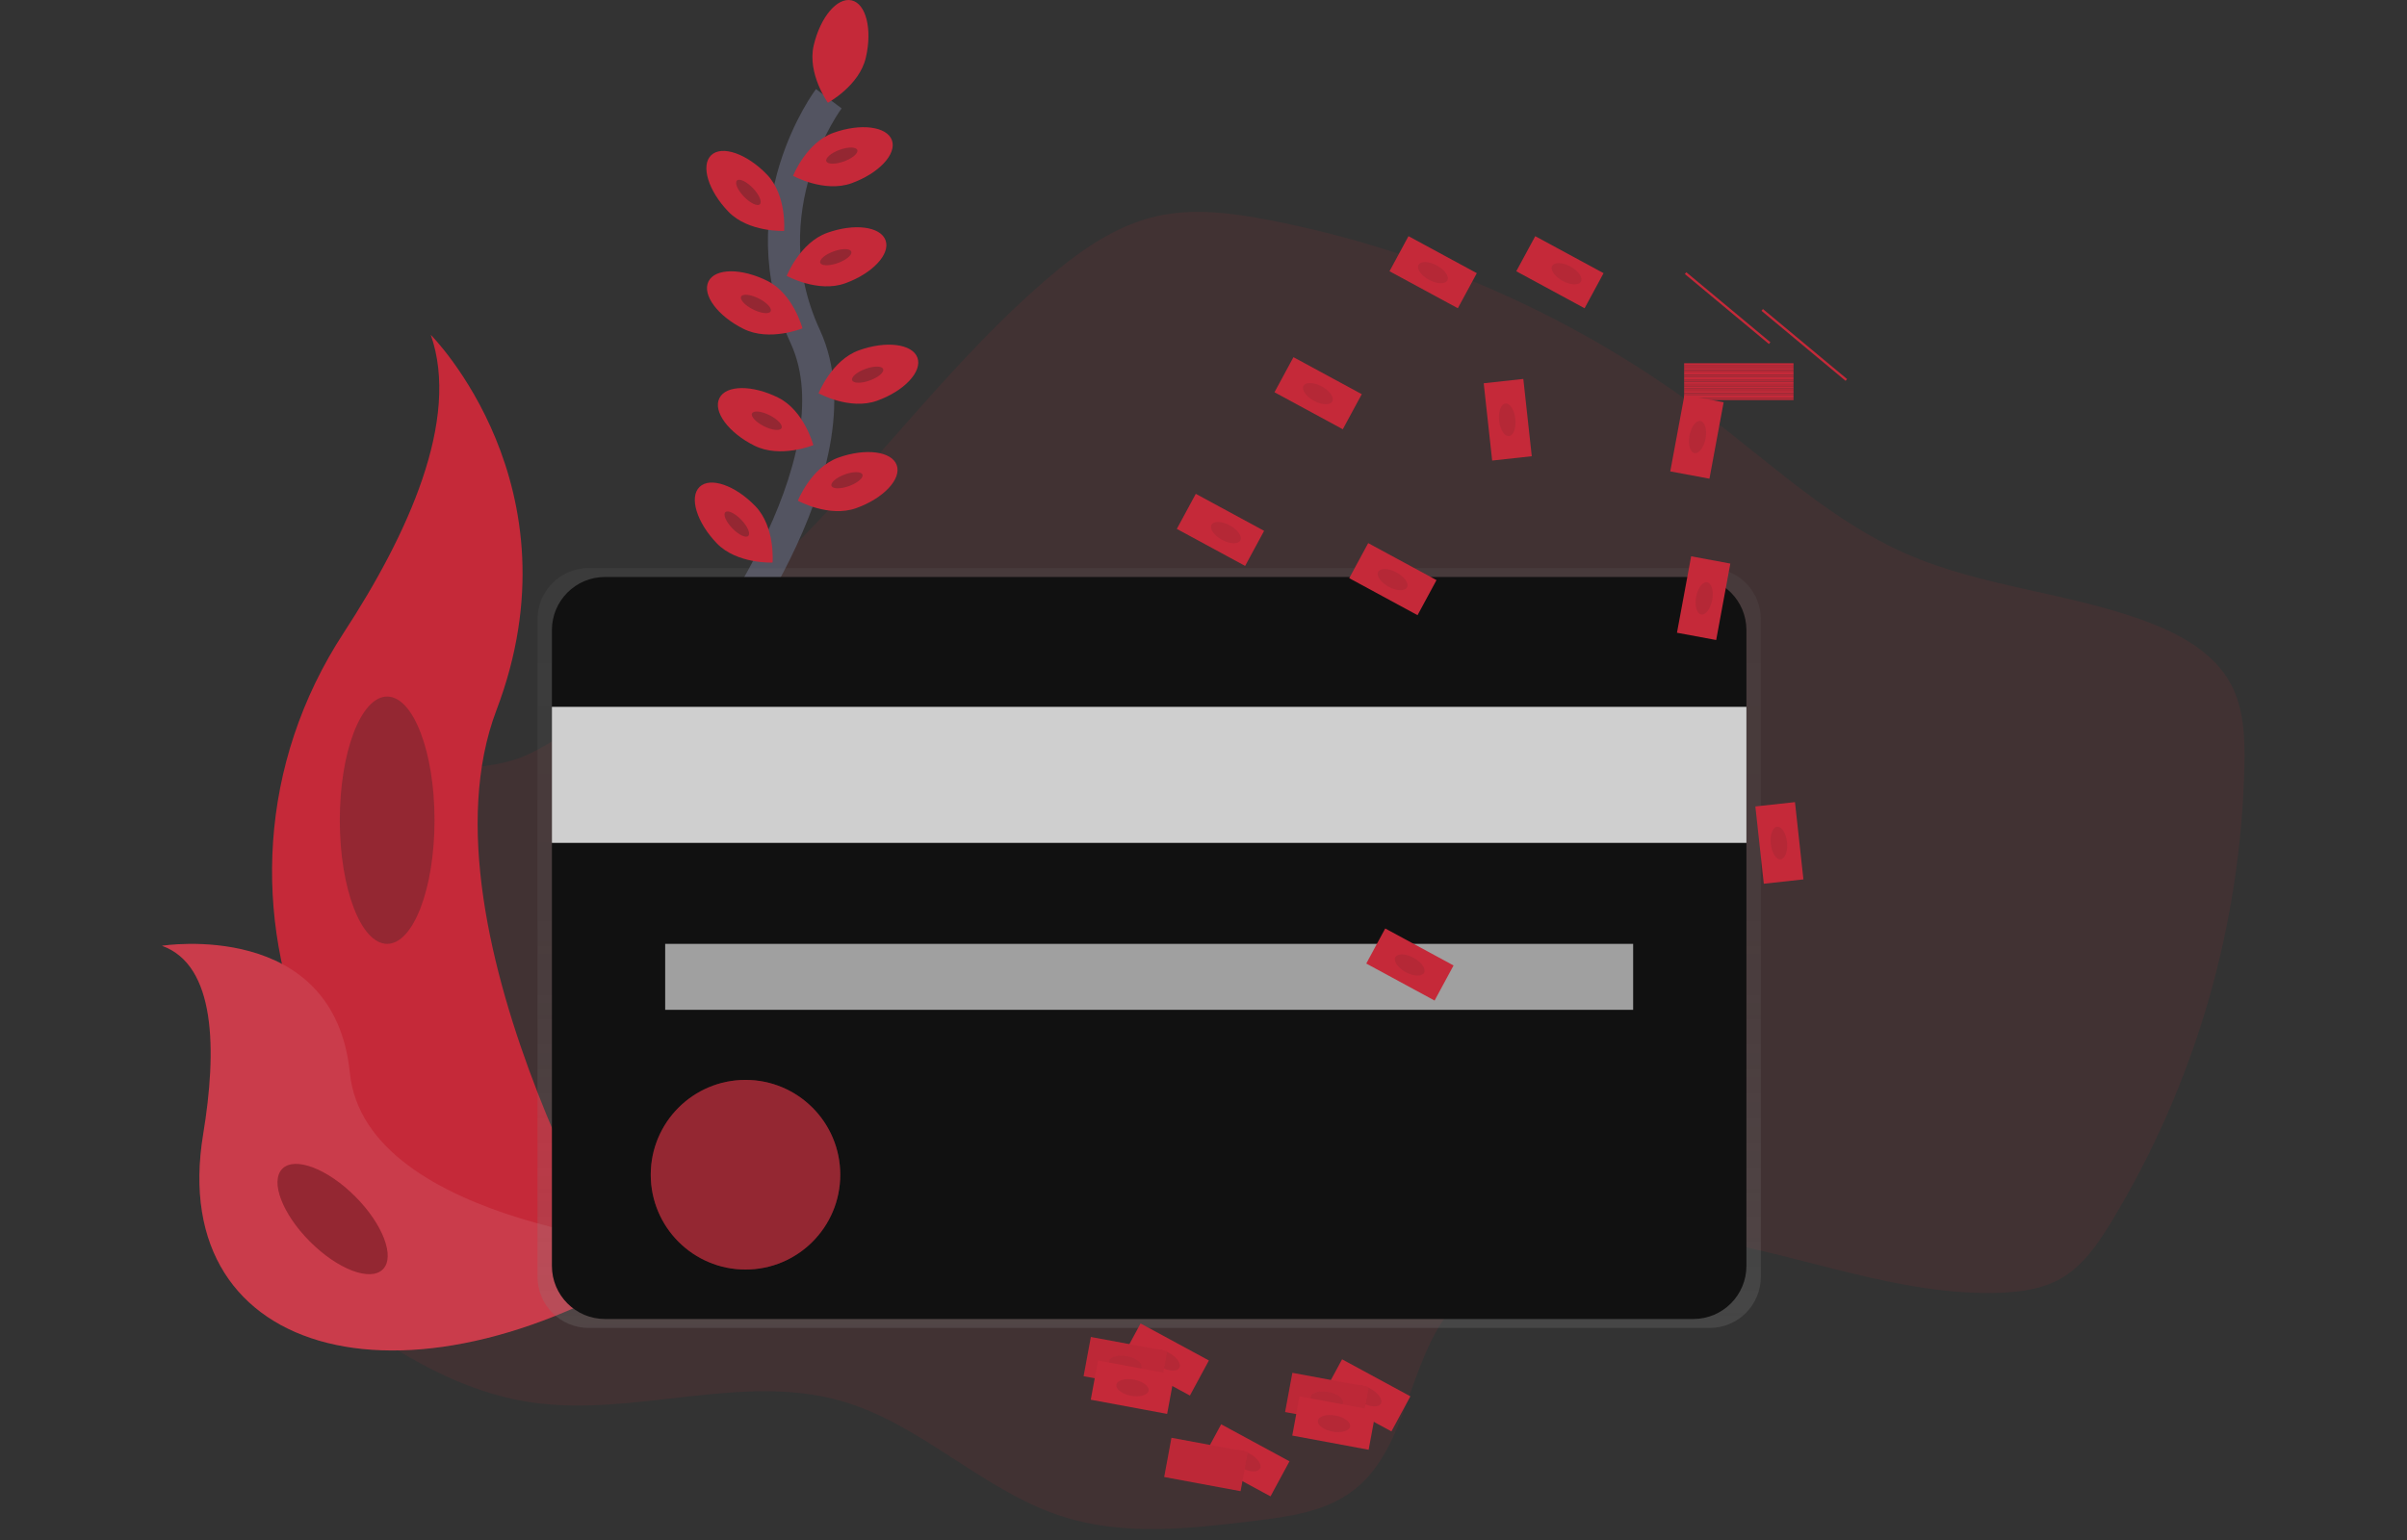 <svg width="150" height="96" viewBox="0 0 150 96" fill="none" xmlns="http://www.w3.org/2000/svg">
<rect x="0" y="0" width="150" height="96" fill="#333333" stroke="none"/>
<g clip-path="url(#clip0)">
<path opacity="0.1" d="M27.267 48.289C25.56 48.805 23.962 50.055 23.536 51.789C23.048 53.782 24.173 55.791 24.335 57.837C24.86 64.541 15.333 69.271 16.692 75.857C17.232 78.475 19.413 80.402 21.562 81.993C25.005 84.534 28.826 86.779 33.056 87.413C39.477 88.376 46.187 85.546 52.428 87.334C57.462 88.777 61.315 93.007 66.314 94.568C70.12 95.757 74.22 95.288 78.173 94.807C80.305 94.548 82.538 94.249 84.258 92.969C87.457 90.585 87.658 85.877 89.799 82.504C93.106 77.302 100.358 76.28 106.438 77.291C112.518 78.302 118.423 80.791 124.583 80.588C125.899 80.545 127.247 80.366 128.396 79.719C129.793 78.933 130.736 77.549 131.57 76.178C136.783 67.584 139.645 57.767 139.868 47.714C139.904 45.986 139.842 44.184 139.031 42.659C138.005 40.73 135.954 39.577 133.913 38.8C129.01 36.933 123.595 36.627 118.792 34.521C114.158 32.489 110.406 28.926 106.371 25.873C98.331 19.8 89.011 15.645 79.123 13.725C76.806 13.277 74.401 12.957 72.098 13.474C69.445 14.07 67.159 15.726 65.103 17.508C59.633 22.249 55.249 28.098 50.208 33.294C46.731 36.877 42.944 40.146 38.892 43.062C37.027 44.408 35.044 46.006 32.966 47.001C31.063 47.911 29.279 47.682 27.267 48.289Z" fill="#C52939"/>
<path d="M51.649 6.155C51.649 6.155 46.498 13.002 50.183 20.983C53.867 28.964 43.762 41.787 43.762 41.787" stroke="#535461" stroke-width="2" stroke-miterlimit="10"/>
<path d="M53.958 3.592C53.549 5.355 51.591 6.404 51.591 6.404C51.591 6.404 50.299 4.597 50.708 2.835C51.117 1.073 52.174 -0.187 53.074 0.023C53.975 0.232 54.367 1.83 53.958 3.592Z" fill="#C52939"/>
<path d="M53.068 11.422C51.367 12.035 49.423 10.96 49.423 10.96C49.423 10.96 50.236 8.891 51.938 8.279C53.639 7.667 55.269 7.879 55.582 8.74C55.895 9.602 54.768 10.808 53.068 11.422Z" fill="#C52939"/>
<path d="M52.59 10.063C53.124 9.87 53.497 9.551 53.425 9.351C53.353 9.151 52.862 9.145 52.328 9.338C51.795 9.531 51.421 9.85 51.494 10.05C51.566 10.25 52.057 10.256 52.59 10.063Z" fill="#C52939"/>
<path opacity="0.3" d="M52.59 10.063C53.124 9.87 53.497 9.551 53.425 9.351C53.353 9.151 52.862 9.145 52.328 9.338C51.795 9.531 51.421 9.85 51.494 10.05C51.566 10.25 52.057 10.256 52.59 10.063Z" fill="#222222"/>
<path d="M52.672 17.66C50.972 18.274 49.028 17.198 49.028 17.198C49.028 17.198 49.84 15.13 51.542 14.517C53.243 13.905 54.873 14.117 55.186 14.979C55.499 15.841 54.372 17.048 52.672 17.66Z" fill="#C52939"/>
<path d="M52.214 16.396C52.748 16.203 53.122 15.885 53.05 15.685C52.978 15.484 52.487 15.478 51.953 15.67C51.419 15.863 51.045 16.181 51.117 16.381C51.189 16.582 51.681 16.588 52.214 16.396Z" fill="#C52939"/>
<path opacity="0.3" d="M52.214 16.396C52.748 16.203 53.122 15.885 53.05 15.685C52.978 15.484 52.487 15.478 51.953 15.67C51.419 15.863 51.045 16.181 51.117 16.381C51.189 16.582 51.681 16.588 52.214 16.396Z" fill="#222222"/>
<path d="M54.659 24.98C52.959 25.593 51.014 24.518 51.014 24.518C51.014 24.518 51.827 22.449 53.529 21.837C55.23 21.224 56.86 21.437 57.173 22.298C57.486 23.16 56.359 24.37 54.659 24.98Z" fill="#C52939"/>
<path d="M54.201 23.719C54.735 23.526 55.109 23.208 55.037 23.007C54.965 22.807 54.474 22.801 53.94 22.993C53.406 23.186 53.032 23.504 53.104 23.704C53.176 23.904 53.667 23.911 54.201 23.719Z" fill="#C52939"/>
<path opacity="0.3" d="M54.201 23.719C54.735 23.526 55.109 23.208 55.037 23.007C54.965 22.807 54.474 22.801 53.94 22.993C53.406 23.186 53.032 23.504 53.104 23.704C53.176 23.904 53.667 23.911 54.201 23.719Z" fill="#222222"/>
<path d="M53.367 31.673C51.666 32.287 49.722 31.212 49.722 31.212C49.722 31.212 50.535 29.143 52.237 28.53C53.938 27.918 55.568 28.13 55.881 28.992C56.194 29.854 55.068 31.061 53.367 31.673Z" fill="#C52939"/>
<path d="M52.913 30.299C53.446 30.105 53.82 29.787 53.748 29.586C53.675 29.386 53.184 29.381 52.651 29.574C52.117 29.767 51.744 30.086 51.816 30.286C51.888 30.486 52.379 30.492 52.913 30.299Z" fill="#C52939"/>
<path opacity="0.3" d="M52.913 30.299C53.446 30.105 53.82 29.787 53.748 29.586C53.675 29.386 53.184 29.381 52.651 29.574C52.117 29.767 51.744 30.086 51.816 30.286C51.888 30.486 52.379 30.492 52.913 30.299Z" fill="#222222"/>
<path d="M45.391 13.194C46.647 14.496 48.865 14.395 48.865 14.395C48.865 14.395 49.048 12.179 47.792 10.877C46.537 9.575 44.982 9.039 44.319 9.676C43.655 10.314 44.136 11.892 45.391 13.194Z" fill="#C52939"/>
<path d="M47.353 12.732C47.506 12.584 47.311 12.133 46.917 11.724C46.523 11.316 46.079 11.104 45.926 11.252C45.773 11.4 45.968 11.851 46.362 12.26C46.757 12.669 47.2 12.88 47.353 12.732Z" fill="#C52939"/>
<path opacity="0.3" d="M47.353 12.732C47.506 12.584 47.311 12.133 46.917 11.724C46.523 11.316 46.079 11.104 45.926 11.252C45.773 11.4 45.968 11.851 46.362 12.26C46.757 12.669 47.2 12.88 47.353 12.732Z" fill="#222222"/>
<path d="M44.67 33.869C45.926 35.171 48.145 35.069 48.145 35.069C48.145 35.069 48.327 32.853 47.072 31.552C45.816 30.25 44.261 29.713 43.598 30.351C42.934 30.988 43.416 32.567 44.67 33.869Z" fill="#C52939"/>
<path d="M46.631 33.409C46.784 33.261 46.588 32.81 46.194 32.401C45.8 31.993 45.356 31.781 45.203 31.929C45.05 32.077 45.246 32.528 45.64 32.937C46.034 33.345 46.478 33.557 46.631 33.409Z" fill="#C52939"/>
<path opacity="0.3" d="M46.631 33.409C46.784 33.261 46.588 32.81 46.194 32.401C45.8 31.993 45.356 31.781 45.203 31.929C45.05 32.077 45.246 32.528 45.64 32.937C46.034 33.345 46.478 33.557 46.631 33.409Z" fill="#222222"/>
<path d="M46.334 20.501C47.952 21.31 50.008 20.469 50.008 20.469C50.008 20.469 49.442 18.32 47.825 17.512C46.209 16.704 44.564 16.712 44.152 17.544C43.74 18.377 44.717 19.693 46.334 20.501Z" fill="#C52939"/>
<path d="M48.026 19.407C48.121 19.216 47.786 18.856 47.278 18.603C46.771 18.349 46.282 18.298 46.187 18.488C46.092 18.679 46.427 19.039 46.934 19.293C47.442 19.546 47.931 19.597 48.026 19.407Z" fill="#C52939"/>
<path opacity="0.3" d="M48.026 19.407C48.121 19.216 47.786 18.856 47.278 18.603C46.771 18.349 46.282 18.298 46.187 18.488C46.092 18.679 46.427 19.039 46.934 19.293C47.442 19.546 47.931 19.597 48.026 19.407Z" fill="#222222"/>
<path d="M47.013 27.781C48.63 28.589 50.686 27.749 50.686 27.749C50.686 27.749 50.12 25.6 48.504 24.791C46.888 23.983 45.242 23.991 44.83 24.823C44.418 25.656 45.402 26.98 47.013 27.781Z" fill="#C52939"/>
<path d="M48.705 26.687C48.8 26.497 48.465 26.137 47.957 25.883C47.45 25.629 46.961 25.578 46.866 25.769C46.771 25.959 47.106 26.319 47.613 26.573C48.121 26.826 48.609 26.878 48.705 26.687Z" fill="#C52939"/>
<path opacity="0.3" d="M48.705 26.687C48.8 26.497 48.465 26.137 47.957 25.883C47.45 25.629 46.961 25.578 46.866 25.769C46.771 25.959 47.106 26.319 47.613 26.573C48.121 26.826 48.609 26.878 48.705 26.687Z" fill="#222222"/>
<path d="M26.845 20.872C26.845 20.872 36.251 30.288 30.941 44.261C25.631 58.234 40.043 81.47 40.043 81.47C40.043 81.47 39.888 81.447 39.602 81.397C20.281 77.983 10.687 55.864 21.427 39.432C25.415 33.323 28.699 26.157 26.845 20.872Z" fill="#C52939"/>
<path d="M10.091 58.957C10.091 58.957 20.824 57.246 21.802 66.875C22.78 76.505 42.441 77.84 42.441 77.84C42.441 77.84 42.308 77.929 42.072 78.086C25.838 88.757 10.32 84.881 12.659 70.716C13.53 65.448 13.458 60.159 10.091 58.957Z" fill="#C52939"/>
<g opacity="0.3">
<path opacity="0.3" d="M10.091 58.957C10.091 58.957 20.824 57.246 21.802 66.875C22.78 76.505 42.441 77.84 42.441 77.84C42.441 77.84 42.308 77.929 42.072 78.086C25.838 88.757 10.32 84.881 12.659 70.716C13.53 65.448 13.458 60.159 10.091 58.957Z" fill="white"/>
</g>
<path d="M24.127 58.839C25.757 58.839 27.079 55.387 27.079 51.13C27.079 46.872 25.757 43.421 24.127 43.421C22.497 43.421 21.176 46.872 21.176 51.13C21.176 55.387 22.497 58.839 24.127 58.839Z" fill="#C52939"/>
<path opacity="0.3" d="M24.127 58.839C25.757 58.839 27.079 55.387 27.079 51.13C27.079 46.872 25.757 43.421 24.127 43.421C22.497 43.421 21.176 46.872 21.176 51.13C21.176 55.387 22.497 58.839 24.127 58.839Z" fill="#222222"/>
<path d="M23.858 79.127C24.634 78.349 23.863 76.315 22.133 74.584C20.404 72.853 18.373 72.08 17.596 72.858C16.819 73.636 17.591 75.669 19.32 77.401C21.049 79.132 23.081 79.904 23.858 79.127Z" fill="#C52939"/>
<path opacity="0.3" d="M23.858 79.127C24.634 78.349 23.863 76.315 22.133 74.584C20.404 72.853 18.373 72.08 17.596 72.858C16.819 73.636 17.591 75.669 19.32 77.401C21.049 79.132 23.081 79.904 23.858 79.127Z" fill="#222222"/>
<path d="M106.549 35.411H36.681C35.837 35.411 35.027 35.746 34.43 36.344C33.833 36.942 33.497 37.752 33.497 38.597V79.594C33.497 80.439 33.833 81.249 34.43 81.847C35.027 82.445 35.837 82.78 36.681 82.78H106.549C107.393 82.78 108.203 82.445 108.8 81.847C109.397 81.249 109.732 80.439 109.732 79.594V38.597C109.732 37.752 109.397 36.942 108.8 36.344C108.203 35.746 107.393 35.411 106.549 35.411Z" fill="url(#paint0_linear)"/>
<path d="M105.528 35.968H37.7C35.874 35.968 34.394 37.45 34.394 39.278V78.913C34.394 80.741 35.874 82.223 37.7 82.223H105.528C107.354 82.223 108.834 80.741 108.834 78.913V39.278C108.834 37.45 107.354 35.968 105.528 35.968Z" fill="#111111"/>
<path d="M108.834 44.063H34.394V52.543H108.834V44.063Z" fill="white" fill-opacity="0.8"/>
<path d="M101.775 58.838H41.453V62.95H101.775V58.838Z" fill="white" fill-opacity="0.6"/>
<path d="M46.459 79.14C49.72 79.14 52.363 76.494 52.363 73.229C52.363 69.965 49.72 67.319 46.459 67.319C43.198 67.319 40.554 69.965 40.554 73.229C40.554 76.494 43.198 79.14 46.459 79.14Z" fill="#C52939"/>
<path opacity="0.3" d="M46.459 79.14C49.72 79.14 52.363 76.494 52.363 73.229C52.363 69.965 49.72 67.319 46.459 67.319C43.198 67.319 40.554 69.965 40.554 73.229C40.554 76.494 43.198 79.14 46.459 79.14Z" fill="#222222"/>
<path d="M104.953 23.935H111.768V23.791H104.953V23.935Z" fill="#C52939"/>
<path d="M104.953 24.079H111.768V23.935H104.953V24.079Z" fill="#C52939"/>
<path opacity="0.1" d="M104.953 24.079H111.768V23.935H104.953V24.079Z" fill="#222222"/>
<path d="M104.953 24.223H111.768V24.079H104.953V24.223Z" fill="#C52939"/>
<path d="M104.953 24.366H111.768V24.222H104.953V24.366Z" fill="#C52939"/>
<path opacity="0.1" d="M104.953 24.366H111.768V24.222H104.953V24.366Z" fill="#222222"/>
<path d="M104.953 24.51H111.768V24.366H104.953V24.51Z" fill="#C52939"/>
<path d="M104.953 24.652H111.768V24.508H104.953V24.652Z" fill="#C52939"/>
<path opacity="0.1" d="M104.953 24.652H111.768V24.508H104.953V24.652Z" fill="#222222"/>
<path d="M104.953 24.797H111.768V24.653H104.953V24.797Z" fill="#C52939"/>
<path d="M104.953 24.939H111.768V24.795H104.953V24.939Z" fill="#C52939"/>
<path opacity="0.1" d="M104.953 24.939H111.768V24.795H104.953V24.939Z" fill="#222222"/>
<path d="M104.953 22.788H111.768V22.644H104.953V22.788Z" fill="#C52939"/>
<path d="M109.774 19.377L115.014 23.74L115.106 23.629L109.865 19.266L109.774 19.377Z" fill="#C52939"/>
<path d="M104.996 17.081L110.236 21.444L110.328 21.334L105.088 16.971L104.996 17.081Z" fill="#C52939"/>
<path d="M104.953 22.93H111.768V22.786H104.953V22.93Z" fill="#C52939"/>
<path opacity="0.1" d="M104.953 22.93H111.768V22.786H104.953V22.93Z" fill="#222222"/>
<path d="M104.953 23.076H111.768V22.932H104.953V23.076Z" fill="#C52939"/>
<path d="M104.953 23.219H111.768V23.075H104.953V23.219Z" fill="#C52939"/>
<path opacity="0.1" d="M104.953 23.219H111.768V23.075H104.953V23.219Z" fill="#222222"/>
<path d="M104.953 23.361H111.768V23.217H104.953V23.361Z" fill="#C52939"/>
<path d="M104.953 23.505H111.768V23.361H104.953V23.505Z" fill="#C52939"/>
<path opacity="0.1" d="M104.953 23.505H111.768V23.361H104.953V23.505Z" fill="#222222"/>
<path d="M104.953 23.648H111.768V23.504H104.953V23.648Z" fill="#C52939"/>
<path d="M104.953 23.792H111.768V23.648H104.953V23.792Z" fill="#C52939"/>
<path opacity="0.1" d="M104.953 23.792H111.768V23.648H104.953V23.792Z" fill="#222222"/>
<path d="M104.088 29.386L106.53 29.84L107.414 25.075L104.972 24.621L104.088 29.386Z" fill="#C52939"/>
<path d="M106.286 27.339C106.389 26.785 106.248 26.294 105.972 26.242C105.696 26.191 105.388 26.599 105.285 27.153C105.183 27.707 105.323 28.198 105.6 28.249C105.876 28.3 106.183 27.893 106.286 27.339Z" fill="#C52939"/>
<path opacity="0.1" d="M106.286 27.339C106.389 26.785 106.248 26.294 105.972 26.242C105.696 26.191 105.388 26.599 105.285 27.153C105.183 27.707 105.323 28.198 105.6 28.249C105.876 28.3 106.183 27.893 106.286 27.339Z" fill="#222222"/>
<path d="M104.506 39.443L106.949 39.897L107.832 35.132L105.39 34.678L104.506 39.443Z" fill="#C52939"/>
<path d="M106.703 37.394C106.805 36.84 106.665 36.349 106.388 36.298C106.112 36.247 105.805 36.654 105.702 37.208C105.599 37.763 105.74 38.253 106.016 38.305C106.292 38.356 106.6 37.949 106.703 37.394Z" fill="#C52939"/>
<path opacity="0.1" d="M106.703 37.394C106.805 36.84 106.665 36.349 106.388 36.298C106.112 36.247 105.805 36.654 105.702 37.208C105.599 37.763 105.74 38.253 106.016 38.305C106.292 38.356 106.6 37.949 106.703 37.394Z" fill="#222222"/>
<path d="M95.674 14.723L94.492 16.91L98.749 19.216L99.931 17.029L95.674 14.723Z" fill="#C52939"/>
<path d="M98.523 17.553C98.658 17.305 98.366 16.885 97.871 16.615C97.375 16.344 96.864 16.326 96.729 16.573C96.594 16.821 96.886 17.241 97.382 17.512C97.877 17.782 98.388 17.801 98.523 17.553Z" fill="#C52939"/>
<path opacity="0.1" d="M98.523 17.553C98.658 17.305 98.366 16.885 97.871 16.615C97.375 16.344 96.864 16.326 96.729 16.573C96.594 16.821 96.886 17.241 97.382 17.512C97.877 17.782 98.388 17.801 98.523 17.553Z" fill="#222222"/>
<path d="M86.325 57.879L85.143 60.065L89.401 62.372L90.583 60.185L86.325 57.879Z" fill="#C52939"/>
<path d="M88.746 60.64C88.879 60.393 88.587 59.975 88.091 59.706C87.596 59.438 87.086 59.421 86.953 59.669C86.819 59.916 87.112 60.334 87.607 60.603C88.102 60.871 88.612 60.888 88.746 60.64Z" fill="#C52939"/>
<path opacity="0.1" d="M88.746 60.64C88.879 60.393 88.587 59.975 88.091 59.706C87.596 59.438 87.086 59.421 86.953 59.669C86.819 59.916 87.112 60.334 87.607 60.603C88.102 60.871 88.612 60.888 88.746 60.64Z" fill="#222222"/>
<path d="M80.606 22.265L79.424 24.452L83.681 26.759L84.863 24.572L80.606 22.265Z" fill="#C52939"/>
<path d="M83.025 25.025C83.158 24.777 82.865 24.359 82.371 24.091C81.875 23.823 81.365 23.806 81.231 24.053C81.098 24.301 81.391 24.719 81.886 24.987C82.381 25.255 82.891 25.272 83.025 25.025Z" fill="#C52939"/>
<path opacity="0.1" d="M83.025 25.025C83.158 24.777 82.865 24.359 82.371 24.091C81.875 23.823 81.365 23.806 81.231 24.053C81.098 24.301 81.391 24.719 81.886 24.987C82.381 25.255 82.891 25.272 83.025 25.025Z" fill="#222222"/>
<path d="M87.774 14.722L86.592 16.909L90.85 19.215L92.032 17.029L87.774 14.722Z" fill="#C52939"/>
<path d="M90.194 17.482C90.328 17.234 90.035 16.816 89.54 16.548C89.044 16.28 88.535 16.263 88.401 16.51C88.267 16.758 88.56 17.176 89.055 17.444C89.55 17.712 90.06 17.729 90.194 17.482Z" fill="#C52939"/>
<path opacity="0.1" d="M90.194 17.482C90.328 17.234 90.035 16.816 89.54 16.548C89.044 16.28 88.535 16.263 88.401 16.51C88.267 16.758 88.56 17.176 89.055 17.444C89.55 17.712 90.06 17.729 90.194 17.482Z" fill="#222222"/>
<path d="M94.931 23.622L92.462 23.892L92.989 28.71L95.458 28.44L94.931 23.622Z" fill="#C52939"/>
<path d="M94.038 27.184C94.317 27.154 94.495 26.675 94.433 26.115C94.372 25.554 94.096 25.125 93.817 25.156C93.537 25.186 93.36 25.665 93.421 26.225C93.483 26.786 93.759 27.215 94.038 27.184Z" fill="#C52939"/>
<path opacity="0.1" d="M94.038 27.184C94.317 27.154 94.495 26.675 94.433 26.115C94.372 25.554 94.096 25.125 93.817 25.156C93.537 25.186 93.36 25.665 93.421 26.225C93.483 26.786 93.759 27.215 94.038 27.184Z" fill="#222222"/>
<path d="M111.86 50.002L109.391 50.272L109.917 55.09L112.386 54.819L111.86 50.002Z" fill="#C52939"/>
<path d="M110.968 53.565C111.247 53.534 111.424 53.055 111.363 52.495C111.301 51.934 111.025 51.505 110.746 51.536C110.467 51.566 110.29 52.045 110.351 52.605C110.412 53.166 110.688 53.595 110.968 53.565Z" fill="#C52939"/>
<path opacity="0.1" d="M110.968 53.565C111.247 53.534 111.424 53.055 111.363 52.495C111.301 51.934 111.025 51.505 110.746 51.536C110.467 51.566 110.29 52.045 110.351 52.605C110.412 53.166 110.688 53.595 110.968 53.565Z" fill="#222222"/>
<path d="M85.263 33.856L84.082 36.043L88.339 38.349L89.521 36.162L85.263 33.856Z" fill="#C52939"/>
<path d="M87.682 36.617C87.816 36.37 87.523 35.952 87.028 35.684C86.532 35.416 86.023 35.399 85.889 35.646C85.755 35.894 86.048 36.312 86.543 36.58C87.038 36.848 87.548 36.865 87.682 36.617Z" fill="#C52939"/>
<path opacity="0.1" d="M87.682 36.617C87.816 36.37 87.523 35.952 87.028 35.684C86.532 35.416 86.023 35.399 85.889 35.646C85.755 35.894 86.048 36.312 86.543 36.58C87.038 36.848 87.548 36.865 87.682 36.617Z" fill="#222222"/>
<path d="M74.52 30.784L73.337 32.971L77.595 35.278L78.777 33.091L74.52 30.784Z" fill="#C52939"/>
<path d="M77.293 33.691C77.427 33.443 77.135 33.023 76.64 32.752C76.144 32.482 75.633 32.463 75.499 32.711C75.364 32.959 75.656 33.379 76.151 33.649C76.646 33.92 77.157 33.938 77.293 33.691Z" fill="#C52939"/>
<path opacity="0.1" d="M77.293 33.691C77.427 33.443 77.135 33.023 76.64 32.752C76.144 32.482 75.633 32.463 75.499 32.711C75.364 32.959 75.656 33.379 76.151 33.649C76.646 33.92 77.157 33.938 77.293 33.691Z" fill="#222222"/>
<path d="M71.078 82.502L69.896 84.689L74.154 86.995L75.336 84.808L71.078 82.502Z" fill="#C52939"/>
<path d="M73.498 85.262C73.632 85.014 73.339 84.596 72.844 84.328C72.349 84.06 71.839 84.043 71.705 84.29C71.571 84.538 71.864 84.956 72.359 85.224C72.854 85.493 73.364 85.509 73.498 85.262Z" fill="#C52939"/>
<path opacity="0.1" d="M73.498 85.262C73.632 85.014 73.339 84.596 72.844 84.328C72.349 84.06 71.839 84.043 71.705 84.29C71.571 84.538 71.864 84.956 72.359 85.224C72.854 85.493 73.364 85.509 73.498 85.262Z" fill="#222222"/>
<path d="M67.981 83.344L67.528 85.789L72.288 86.673L72.741 84.228L67.981 83.344Z" fill="#C52939"/>
<path opacity="0.05" d="M67.981 83.344L67.528 85.789L72.288 86.673L72.741 84.228L67.981 83.344Z" fill="#222222"/>
<path d="M71.132 85.226C71.183 84.949 70.776 84.642 70.223 84.539C69.669 84.436 69.179 84.577 69.127 84.854C69.076 85.13 69.483 85.438 70.037 85.541C70.591 85.644 71.081 85.503 71.132 85.226Z" fill="#C52939"/>
<path opacity="0.1" d="M71.132 85.226C71.183 84.949 70.776 84.642 70.223 84.539C69.669 84.436 69.179 84.577 69.127 84.854C69.076 85.13 69.483 85.438 70.037 85.541C70.591 85.644 71.081 85.503 71.132 85.226Z" fill="#222222"/>
<path d="M68.427 84.811L67.974 87.255L72.734 88.139L73.187 85.695L68.427 84.811Z" fill="#C52939"/>
<path d="M71.577 86.692C71.628 86.416 71.221 86.108 70.668 86.005C70.114 85.902 69.624 86.043 69.572 86.32C69.521 86.597 69.928 86.904 70.482 87.007C71.035 87.11 71.525 86.969 71.577 86.692Z" fill="#C52939"/>
<path opacity="0.1" d="M71.577 86.692C71.628 86.416 71.221 86.108 70.668 86.005C70.114 85.902 69.624 86.043 69.572 86.32C69.521 86.597 69.928 86.904 70.482 87.007C71.035 87.11 71.525 86.969 71.577 86.692Z" fill="#222222"/>
<path d="M76.101 88.787L74.919 90.974L79.176 93.28L80.358 91.094L76.101 88.787Z" fill="#C52939"/>
<path d="M78.521 91.547C78.655 91.299 78.362 90.882 77.867 90.613C77.372 90.345 76.862 90.328 76.728 90.576C76.595 90.823 76.888 91.241 77.382 91.51C77.878 91.778 78.388 91.795 78.521 91.547Z" fill="#C52939"/>
<path opacity="0.1" d="M78.521 91.547C78.655 91.299 78.362 90.882 77.867 90.613C77.372 90.345 76.862 90.328 76.728 90.576C76.595 90.823 76.888 91.241 77.382 91.51C77.878 91.778 78.388 91.795 78.521 91.547Z" fill="#222222"/>
<path d="M73.004 89.628L72.551 92.073L77.311 92.957L77.764 90.512L73.004 89.628Z" fill="#C52939"/>
<path opacity="0.05" d="M73.004 89.628L72.551 92.073L77.311 92.957L77.764 90.512L73.004 89.628Z" fill="#222222"/>
<path d="M83.636 84.736L82.454 86.923L86.711 89.23L87.893 87.043L83.636 84.736Z" fill="#C52939"/>
<path d="M86.054 87.496C86.188 87.248 85.895 86.83 85.4 86.562C84.905 86.294 84.395 86.277 84.261 86.524C84.127 86.772 84.42 87.19 84.915 87.458C85.41 87.726 85.92 87.743 86.054 87.496Z" fill="#C52939"/>
<path opacity="0.1" d="M86.054 87.496C86.188 87.248 85.895 86.83 85.4 86.562C84.905 86.294 84.395 86.277 84.261 86.524C84.127 86.772 84.42 87.19 84.915 87.458C85.41 87.726 85.92 87.743 86.054 87.496Z" fill="#222222"/>
<path d="M80.539 85.578L80.085 88.023L84.845 88.907L85.298 86.462L80.539 85.578Z" fill="#C52939"/>
<path opacity="0.05" d="M80.539 85.578L80.085 88.023L84.845 88.907L85.298 86.462L80.539 85.578Z" fill="#222222"/>
<path d="M83.688 87.46C83.739 87.183 83.332 86.876 82.778 86.773C82.225 86.67 81.734 86.811 81.683 87.088C81.632 87.364 82.039 87.672 82.593 87.775C83.146 87.878 83.636 87.737 83.688 87.46Z" fill="#C52939"/>
<path opacity="0.1" d="M83.688 87.46C83.739 87.183 83.332 86.876 82.778 86.773C82.225 86.67 81.734 86.811 81.683 87.088C81.632 87.364 82.039 87.672 82.593 87.775C83.146 87.878 83.636 87.737 83.688 87.46Z" fill="#222222"/>
<path d="M80.984 87.046L80.531 89.49L85.291 90.374L85.744 87.93L80.984 87.046Z" fill="#C52939"/>
<path d="M84.135 88.928C84.186 88.651 83.779 88.344 83.226 88.241C82.672 88.138 82.182 88.279 82.131 88.556C82.079 88.832 82.487 89.14 83.04 89.243C83.594 89.345 84.084 89.205 84.135 88.928Z" fill="#C52939"/>
<path opacity="0.1" d="M84.135 88.928C84.186 88.651 83.779 88.344 83.226 88.241C82.672 88.138 82.182 88.279 82.131 88.556C82.079 88.832 82.487 89.14 83.04 89.243C83.594 89.345 84.084 89.205 84.135 88.928Z" fill="#222222"/>
</g>
<defs>
<linearGradient id="paint0_linear" x1="71.615" y1="82.78" x2="71.615" y2="35.411" gradientUnits="userSpaceOnUse">
<stop stop-color="#808080" stop-opacity="0.25"/>
<stop offset="0.54" stop-color="#808080" stop-opacity="0.12"/>
<stop offset="1" stop-color="#808080" stop-opacity="0.1"/>
</linearGradient>
<clipPath id="clip0">
<rect width="150" height="95.312" fill="white"/>
</clipPath>
</defs>
</svg>
